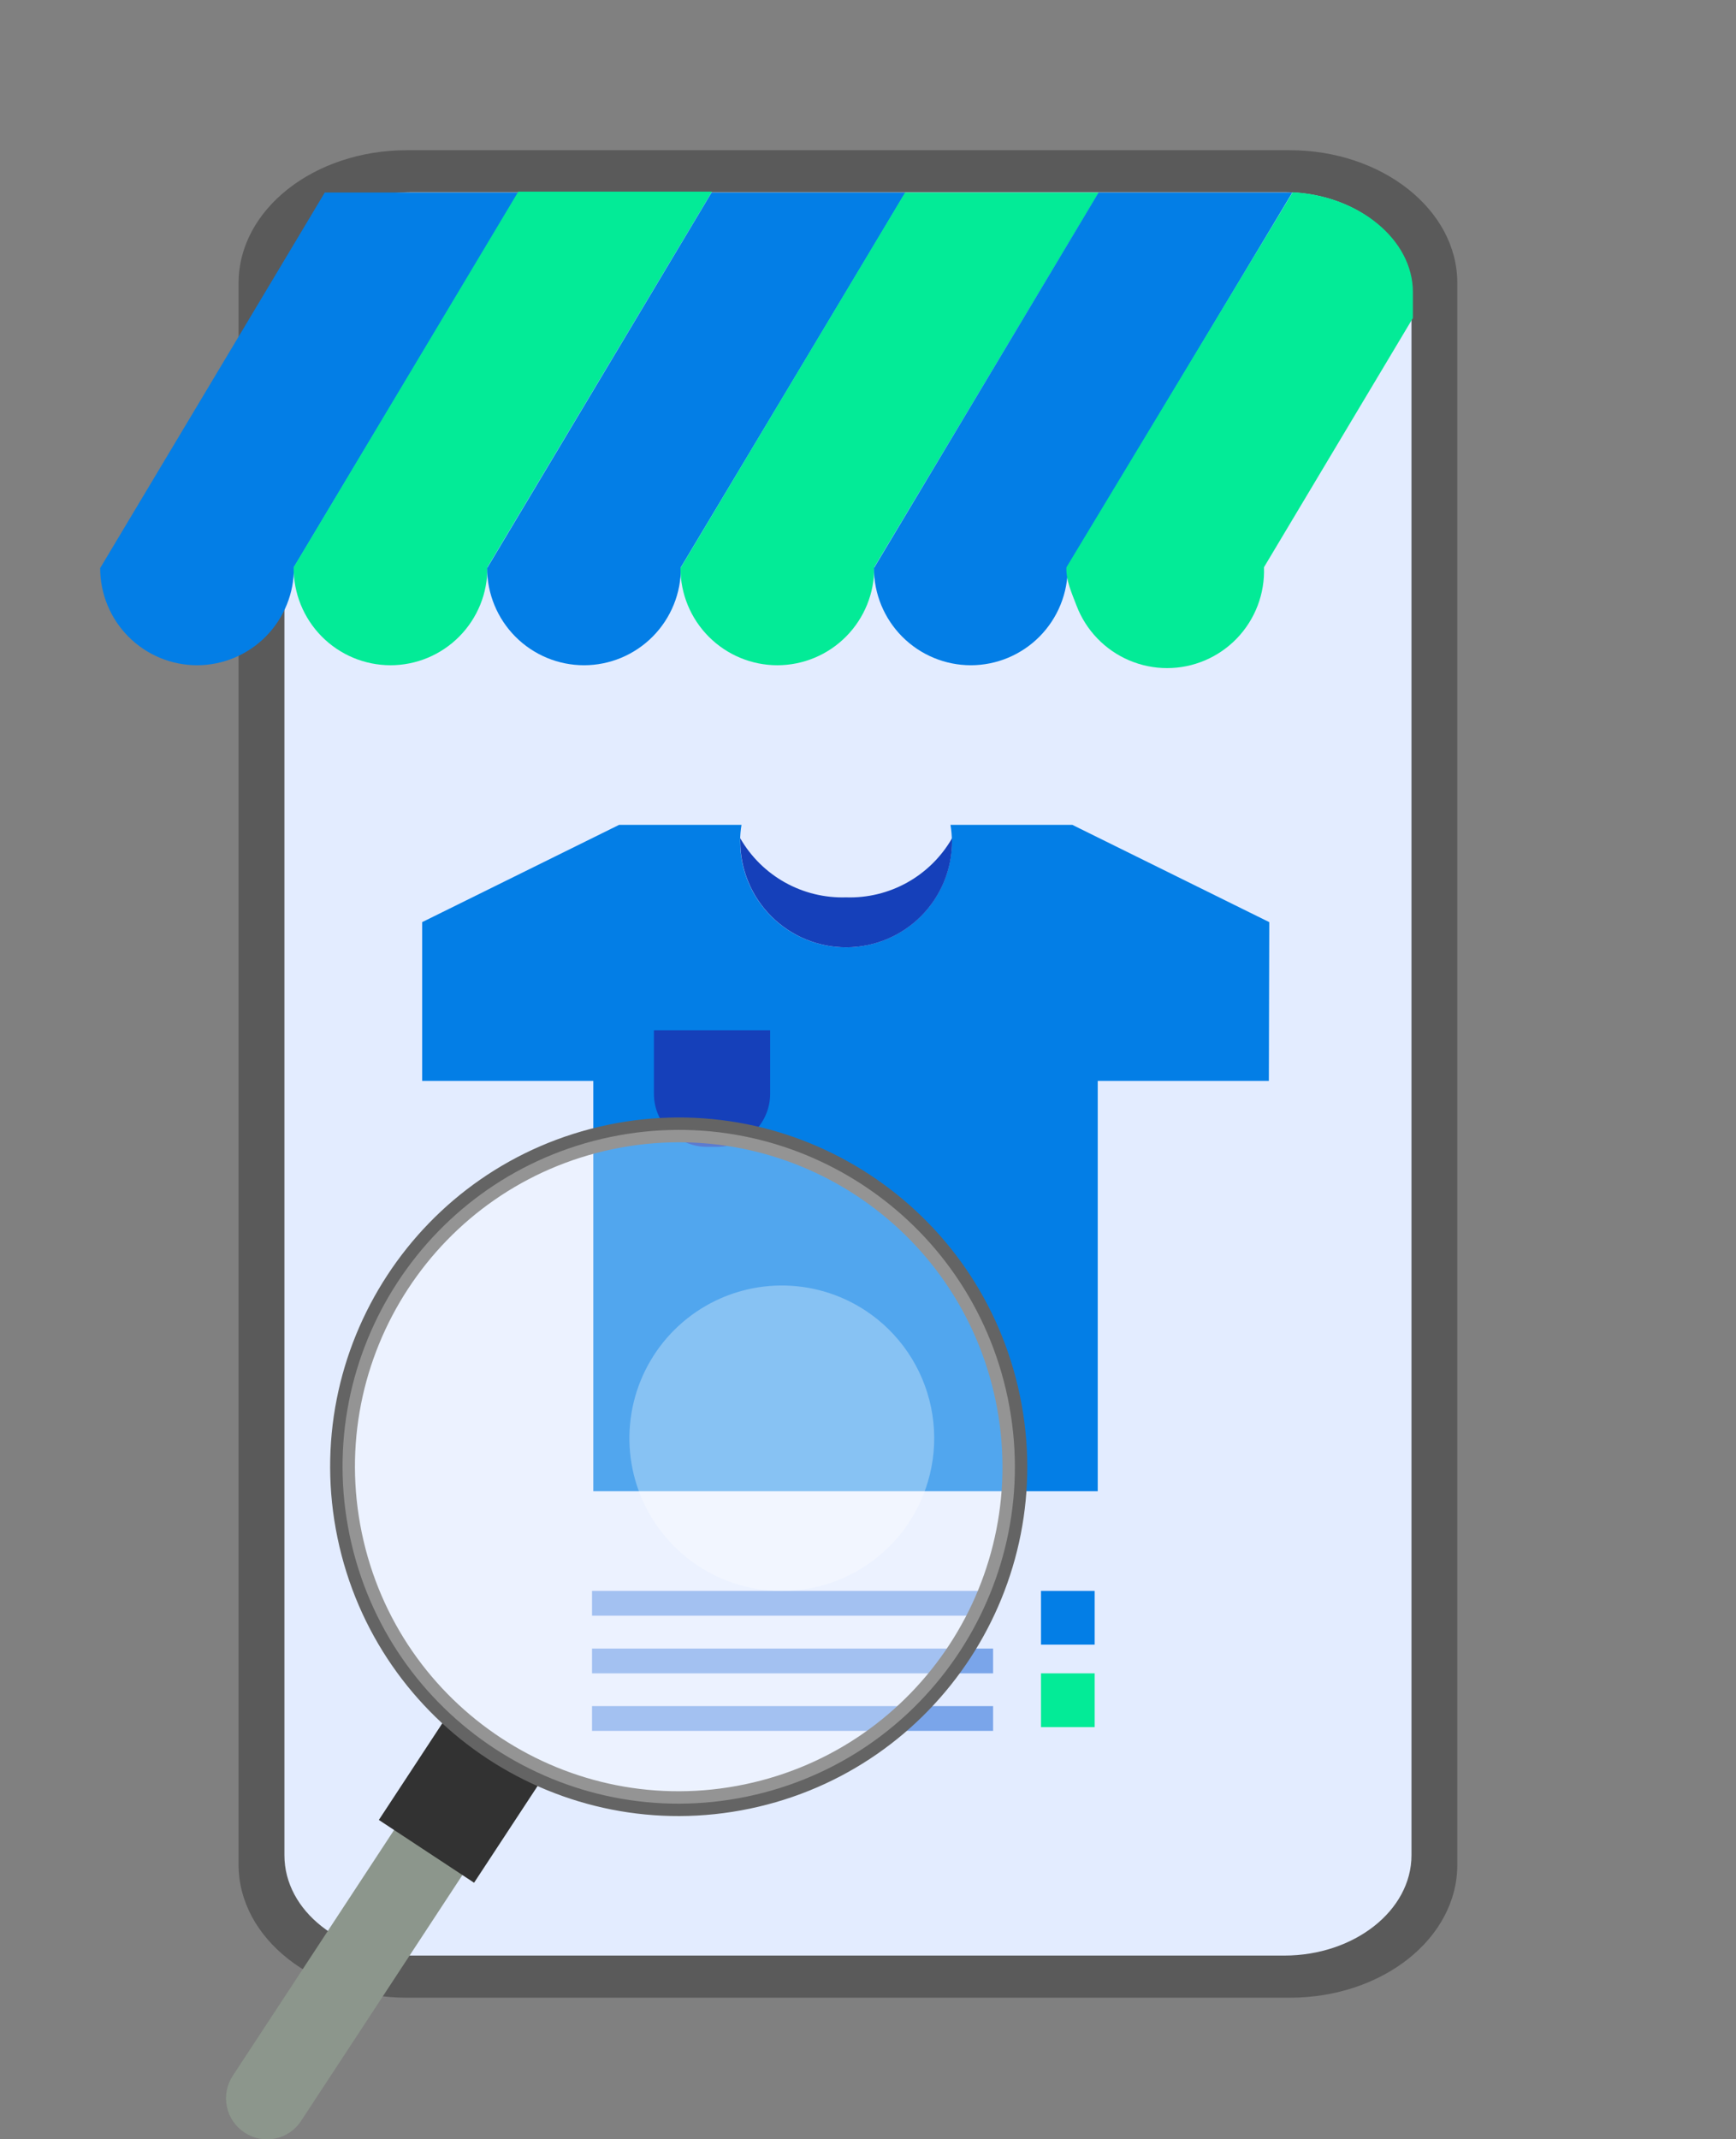 <svg width="280" height="345" viewBox="0 0 280 345" fill="none" xmlns="http://www.w3.org/2000/svg">
<rect x="0" y="0" width="280" height="345" fill="#808080" stroke="none"/>
<g clip-path="url(#clip0_256_3795)">
<path d="M208.012 24.225H65.635C50.651 24.225 38.484 33.798 38.484 45.628V300.749C38.484 312.579 50.651 322.175 65.635 322.175H208.012C222.995 322.175 235.049 312.579 235.049 300.749V45.628C235.049 33.798 222.882 24.225 208.012 24.225Z" fill="#5A5A5A"/>
<path d="M207.133 30.998H66.401C55.135 30.998 45.874 38.246 45.874 47.186V299.191C45.874 308.222 55.067 315.379 66.401 315.379H207.133C218.399 315.379 227.659 308.132 227.659 299.191V47.186C227.659 38.246 218.466 30.998 207.133 30.998Z" fill="#E3ECFF"/>
<path d="M31.792 107.286C27.645 107.286 23.668 105.635 20.735 102.697C17.803 99.759 16.155 95.773 16.155 91.618L52.386 31.044H83.637L47.407 91.482C47.424 93.549 47.034 95.6 46.257 97.515C45.481 99.43 44.334 101.172 42.883 102.641C41.431 104.11 39.704 105.277 37.8 106.074C35.897 106.871 33.855 107.283 31.792 107.286Z" fill="#037EE6"/>
<path d="M62.976 107.286C60.913 107.283 58.871 106.871 56.967 106.074C55.064 105.277 53.337 104.11 51.885 102.641C50.434 101.172 49.287 99.43 48.511 97.515C47.734 95.6 47.344 93.549 47.361 91.482L83.592 30.908H114.843L78.613 91.482C78.631 93.551 78.239 95.603 77.462 97.52C76.684 99.437 75.535 101.18 74.081 102.649C72.627 104.119 70.897 105.285 68.991 106.081C67.085 106.877 65.041 107.286 62.976 107.286Z" fill="#03EB97"/>
<path d="M94.182 107.286C90.039 107.28 86.067 105.627 83.14 102.689C80.212 99.751 78.568 95.769 78.568 91.618L114.776 31.044H146.05L109.819 91.482C109.837 93.551 109.445 95.603 108.668 97.52C107.89 99.437 106.741 101.18 105.287 102.649C103.833 104.119 102.103 105.285 100.197 106.081C98.291 106.877 96.247 107.286 94.182 107.286Z" fill="#037EE6"/>
<path d="M125.388 107.286C121.241 107.286 117.264 105.635 114.331 102.697C111.399 99.759 109.751 95.773 109.751 91.618L145.982 31.044H177.233L141.003 91.482C141.02 93.549 140.63 95.6 139.854 97.515C139.077 99.43 137.93 101.172 136.479 102.641C135.027 104.11 133.3 105.277 131.397 106.074C129.493 106.871 127.451 107.283 125.388 107.286Z" fill="#03EB97"/>
<path d="M156.595 107.286C152.447 107.286 148.47 105.635 145.538 102.697C142.605 99.759 140.958 95.773 140.958 91.618L177.188 31.044H208.44L172.209 91.482C172.227 93.549 171.836 95.6 171.06 97.515C170.283 99.43 169.136 101.172 167.685 102.641C166.234 104.11 164.506 105.277 162.603 106.074C160.7 106.871 158.658 107.283 156.595 107.286Z" fill="#037EE6"/>
<path d="M208.5 31L172 91.5C171.92 93.606 172.88 95.689 173.629 97.658C174.378 99.628 175.516 101.426 176.975 102.944C178.434 104.462 180.184 105.67 182.119 106.495C184.055 107.32 186.137 107.745 188.24 107.745C190.344 107.745 192.425 107.32 194.361 106.495C196.297 105.67 198.046 104.462 199.505 102.944C200.964 101.426 202.102 99.628 202.851 97.658C203.601 95.689 203.946 93.588 203.866 91.482L227.884 51.295V47.096C227.884 38.629 219.157 31.564 208.5 31Z" fill="#03EB97"/>
<path d="M160.177 265.867H95.489V269.864H160.177V265.867Z" fill="#7AA5EA"/>
<path d="M204.722 148.715L172.952 133.024H153.305C153.449 133.897 153.524 134.78 153.53 135.666C153.53 140.204 151.731 144.557 148.528 147.767C145.325 150.976 140.981 152.779 136.451 152.779C131.922 152.779 127.578 150.976 124.375 147.767C121.172 144.557 119.372 140.204 119.372 135.666C119.378 134.78 119.454 133.897 119.598 133.024H99.86L68.09 148.715V174.317H95.692V240.491H177.053V174.317H204.654L204.722 148.715Z" fill="#037EE6"/>
<path d="M136.451 144.719C133.014 144.824 129.613 143.994 126.609 142.316C123.606 140.639 121.113 138.176 119.395 135.191C119.395 135.349 119.395 135.508 119.395 135.666C119.395 140.204 121.194 144.557 124.397 147.767C127.6 150.976 131.944 152.779 136.474 152.779C141.003 152.779 145.348 150.976 148.55 147.767C151.753 144.557 153.553 140.204 153.553 135.666C153.553 135.508 153.553 135.349 153.553 135.191C151.831 138.183 149.331 140.65 146.319 142.328C143.307 144.006 139.896 144.833 136.451 144.719Z" fill="#1540BA"/>
<path d="M105.448 166.167H124.217V176.395C124.217 178.664 123.317 180.84 121.715 182.445C120.114 184.05 117.942 184.951 115.677 184.951H114.01C111.745 184.951 109.573 184.05 107.972 182.445C106.37 180.84 105.47 178.664 105.47 176.395V166.167H105.448Z" fill="#1540BA"/>
<path d="M160.177 256.566H95.489V260.562H160.177V256.566Z" fill="#7AA5EA"/>
<path d="M160.177 275.147H95.489V279.143H160.177V275.147Z" fill="#7AA5EA"/>
<path d="M176.557 256.566H167.905V265.235H176.557V256.566Z" fill="#037EE6"/>
<path d="M176.557 269.864H167.905V278.533H176.557V269.864Z" fill="#03EB97"/>
<path d="M39.43 343.916C38.706 343.441 38.082 342.828 37.594 342.111C37.107 341.394 36.766 340.588 36.59 339.738C36.414 338.889 36.407 338.013 36.57 337.161C36.732 336.309 37.061 335.497 37.538 334.773L67.324 289.393L78.342 296.663L48.533 342.088C48.056 342.807 47.442 343.426 46.726 343.907C46.01 344.389 45.206 344.724 44.36 344.894C43.515 345.064 42.644 345.065 41.798 344.897C40.952 344.73 40.148 344.396 39.43 343.916Z" fill="#8C968C"/>
<path d="M87.387 286.996L72.027 276.871L61.104 293.506L76.464 303.632L87.387 286.996Z" fill="#323232"/>
<path d="M120.528 289.727C149.839 283.608 168.649 254.838 162.541 225.469C156.434 196.099 127.722 177.251 98.412 183.371C69.102 189.49 50.292 218.26 56.399 247.63C62.506 276.999 91.218 295.847 120.528 289.727Z" stroke="#646464" stroke-width="4" stroke-miterlimit="10"/>
<path opacity="0.31" d="M120.528 289.727C149.839 283.608 168.649 254.838 162.541 225.469C156.434 196.099 127.722 177.251 98.412 183.371C69.102 189.49 50.292 218.26 56.399 247.63C62.506 276.999 91.218 295.847 120.528 289.727Z" fill="white"/>
<path opacity="0.31" d="M146.636 245.48C143.964 249.551 140.148 252.736 135.67 254.633C131.192 256.53 126.253 257.054 121.477 256.138C116.702 255.223 112.305 252.909 108.842 249.489C105.379 246.069 103.006 241.698 102.023 236.927C101.04 232.155 101.491 227.199 103.319 222.685C105.147 218.171 108.269 214.301 112.292 211.565C116.315 208.829 121.057 207.35 125.919 207.315C130.781 207.279 135.544 208.689 139.606 211.366C145.053 214.956 148.853 220.567 150.171 226.965C151.49 233.362 150.218 240.022 146.636 245.48Z" fill="white"/>
</g>
<defs>
<clipPath id="clip0_256_3795">
<rect width="280" height="345" fill="white"/>
</clipPath>
</defs>
</svg>
